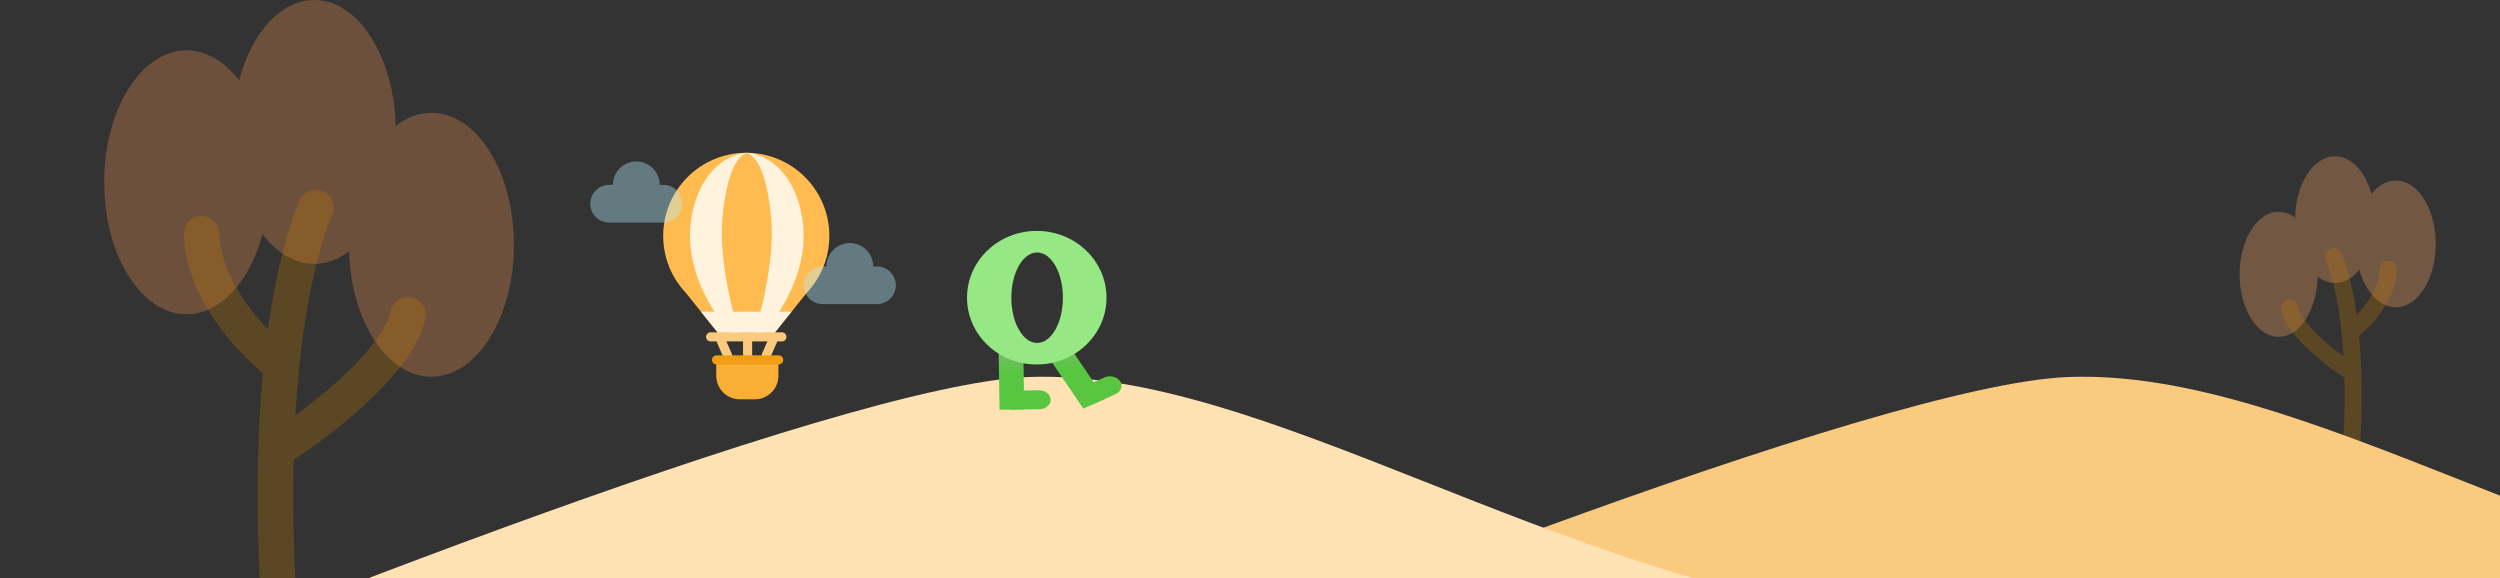 <svg width="1440" height="333" viewBox="0 0 1440 333" fill="none" xmlns="http://www.w3.org/2000/svg">
<rect x="0" y="0" width="1440" height="333" fill="#333333" stroke="none"/>
<path fill-rule="evenodd" clip-rule="evenodd" d="M1334.98 159.367C1338.01 161.695 1341.41 163 1345 163C1350.27 163 1355.13 160.184 1359.01 155.448C1362.61 168.153 1370.65 177 1380 177C1392.7 177 1403 160.658 1403 140.5C1403 120.342 1392.7 104 1380 104C1374.73 104 1369.87 106.816 1365.99 111.552C1362.39 98.847 1354.35 90 1345 90C1332.54 90 1322.39 105.732 1322.01 125.365C1319.12 123.206 1315.9 122 1312.5 122C1300.07 122 1290 138.118 1290 158C1290 177.882 1300.07 194 1312.5 194C1324.64 194 1334.54 178.616 1334.98 159.367Z" fill="#ED9D61" fill-opacity="0.34"/>
<path fill-rule="evenodd" clip-rule="evenodd" d="M1342.38 143.238C1339.85 144.251 1338.63 147.117 1339.64 149.64C1344.33 161.318 1347.19 176.152 1348.79 191.803C1348.79 191.839 1348.79 191.875 1348.8 191.911C1349.24 196.293 1349.59 200.74 1349.84 205.198C1345.85 202.296 1341.46 198.814 1337.39 195.071C1333.85 191.809 1330.63 188.428 1328.15 185.135C1325.63 181.792 1324.09 178.823 1323.53 176.372C1322.92 173.722 1320.28 172.067 1317.63 172.674C1314.98 173.281 1313.32 175.921 1313.93 178.571C1314.93 182.932 1317.37 187.186 1320.29 191.058C1323.24 194.979 1326.91 198.804 1330.73 202.317C1337.41 208.46 1344.82 213.896 1350.34 217.509C1350.88 239.449 1349.55 260.028 1348.11 272.554C1347.8 275.254 1349.74 277.695 1352.44 278.004C1355.14 278.314 1357.58 276.375 1357.89 273.674C1359.44 260.222 1360.84 238.029 1360.11 214.613C1359.9 207.677 1359.5 200.587 1358.85 193.552C1362.6 190.425 1367.29 185.751 1371.34 180.094C1376.21 173.296 1380.52 164.587 1380.67 155.111C1380.72 152.393 1378.55 150.153 1375.84 150.108C1373.12 150.063 1370.88 152.229 1370.83 154.947C1370.72 161.615 1367.62 168.378 1363.33 174.361C1361.46 176.98 1359.42 179.355 1357.46 181.399C1355.67 168.524 1352.91 156.262 1348.78 145.973C1347.77 143.45 1344.9 142.226 1342.38 143.238Z" fill="#C57900" fill-opacity="0.28"/>
<path fill-rule="evenodd" clip-rule="evenodd" d="M201.057 144.752C194.974 149.4 188.175 152 181 152C169.694 152 159.321 145.545 151.212 134.79C143.971 161.957 127.125 181 107.5 181C81.266 181 60 146.974 60 105C60 63.026 81.266 29 107.5 29C118.976 29 129.501 35.511 137.711 46.35C144.856 19.108 161.548 0 181 0C206.224 0 226.807 32.13 227.95 72.461C234.169 67.679 241.139 65 248.5 65C274.734 65 296 99.026 296 141C296 182.974 274.734 217 248.5 217C223.053 217 202.279 184.983 201.057 144.752Z" fill="#DD894C" fill-opacity="0.34"/>
<path fill-rule="evenodd" clip-rule="evenodd" d="M185.733 110.174C190.987 112.283 193.536 118.252 191.427 123.506C181.664 147.828 175.704 178.72 172.387 211.315C172.38 211.391 172.373 211.466 172.364 211.541C171.439 220.668 170.72 229.928 170.183 239.213C178.492 233.169 187.637 225.917 196.113 218.123C203.501 211.328 210.199 204.288 215.365 197.43C220.608 190.468 223.821 184.284 224.991 179.179C226.255 173.661 231.754 170.213 237.273 171.477C242.791 172.742 246.239 178.241 244.975 183.759C242.893 192.84 237.814 201.7 231.741 209.764C225.59 217.931 217.948 225.896 209.99 233.214C196.078 246.008 180.644 257.329 169.142 264.853C168.032 310.545 170.796 353.404 173.786 379.491C174.431 385.115 170.394 390.198 164.769 390.842C159.144 391.487 154.062 387.45 153.418 381.825C150.207 353.809 147.29 307.588 148.798 258.822C149.245 244.377 150.083 229.61 151.434 214.958C143.608 208.447 133.859 198.713 125.419 186.93C115.278 172.772 106.302 154.635 105.973 134.901C105.878 129.24 110.391 124.575 116.052 124.481C121.712 124.386 126.378 128.899 126.472 134.559C126.703 148.446 133.161 162.531 142.087 174.992C145.993 180.445 150.232 185.392 154.331 189.649C158.045 162.834 163.799 137.297 172.401 115.869C174.51 110.615 180.479 108.065 185.733 110.174Z" fill="#C57900" fill-opacity="0.28"/>
<path d="M1191.5 217.15C1082.7 221.15 710.833 369.483 538.5 443.15H530L548 541.65H2036.5V369.65C1989 373.983 1853.7 377.75 1692.5 358.15C1491 333.65 1327.5 212.15 1191.5 217.15Z" fill="#FACB7E"/>
<path d="M592.5 217.15C483.7 221.15 111.833 369.483 -60.5 443.15H-69L-51 541.65H1437.5V369.65C1390 373.983 1254.7 377.75 1093.5 358.15C892 333.65 728.5 212.15 592.5 217.15Z" fill="#FFE2B3"/>
<g clip-path="url(#clip0_549_5109)">
<path d="M636.441 229.76L623.991 235.387L602.073 203L614.528 197.373L636.441 229.76Z" fill="url(#paint0_linear_549_5109)"/>
<path d="M642.543 227.003L630.587 232.405C627.352 233.868 623.275 232.91 621.488 230.265C619.697 227.62 620.873 224.289 624.108 222.83L636.065 217.428C639.3 215.965 643.376 216.923 645.163 219.568C646.954 222.213 645.778 225.544 642.543 227.003Z" fill="#59C642"/>
<path d="M589.987 235.848L575.758 236L575.201 201.677L589.43 201.521L589.987 235.848Z" fill="url(#paint1_linear_549_5109)"/>
<path d="M598.587 235.751L583.291 235.916C579.591 235.956 576.557 233.539 576.506 230.517C576.456 227.495 579.415 225.014 583.115 224.974L598.411 224.81C602.111 224.77 605.145 227.187 605.195 230.209C605.245 233.23 602.287 235.711 598.587 235.751Z" fill="#59C642"/>
<path d="M597.177 133C574.987 133 557 150.225 557 171.475C557 192.724 574.987 209.949 597.177 209.949C619.366 209.949 637.354 192.724 637.354 171.475C637.354 150.225 619.366 133 597.177 133ZM597.386 197.525C589.179 197.525 582.529 185.863 582.529 171.475C582.529 157.087 589.179 145.424 597.386 145.424C605.593 145.424 612.243 157.087 612.243 171.475C612.243 185.863 605.593 197.525 597.386 197.525Z" fill="#95E883"/>
</g>
<path d="M412.561 207.465H448.369V216.418C448.369 223.919 442.288 230 434.787 230H426.143C418.642 230 412.561 223.919 412.561 216.418V207.465Z" fill="#F9AE35"/>
<path fill-rule="evenodd" clip-rule="evenodd" d="M464.568 168.771C472.704 160.193 477.696 148.603 477.696 135.848C477.696 109.422 456.273 88 429.848 88C403.422 88 382 109.422 382 135.848C382 148.603 386.991 160.193 395.127 168.771L413.641 191.876H423.674H436.022H446.054L464.568 168.771Z" fill="#FFBB4F"/>
<path d="M398.226 125.815C403.041 96.057 421.738 88.206 430.484 88C425.545 89.389 418.754 96.952 416.13 125.815C414.031 148.906 421.738 179.58 425.854 192.03H421.532C411.757 182.358 393.41 155.573 398.226 125.815Z" fill="#FFF3DE"/>
<path d="M462.106 125.815C457.291 96.057 438.594 88.206 429.848 88C434.787 89.389 441.578 96.952 444.202 125.815C446.301 148.906 438.594 179.58 434.478 192.03H438.8C448.575 182.358 466.922 155.573 462.106 125.815Z" fill="#FFF3DE"/>
<path fill-rule="evenodd" clip-rule="evenodd" d="M409.319 191.413C407.87 191.413 406.695 192.588 406.695 194.037C406.695 195.486 407.87 196.661 409.319 196.661H412.698L416.684 205.816C417.262 207.145 418.808 207.753 420.137 207.175C421.465 206.596 422.074 205.05 421.495 203.722L418.422 196.661H427.995V204.841C427.995 206.29 429.17 207.465 430.619 207.465C432.068 207.465 433.243 206.29 433.243 204.841V196.661H441.994L438.921 203.722C438.342 205.05 438.951 206.596 440.279 207.175C441.608 207.753 443.154 207.145 443.732 205.816L447.718 196.661H450.376C451.825 196.661 453 195.486 453 194.037C453 192.588 451.825 191.413 450.376 191.413H409.319Z" fill="#FACB7E"/>
<path d="M410.091 207.311C410.091 205.862 411.266 204.687 412.715 204.687H448.523C449.973 204.687 451.147 205.862 451.147 207.311C451.147 208.76 449.973 209.935 448.523 209.935H412.715C411.266 209.935 410.091 208.76 410.091 207.311Z" fill="#F19E17"/>
<path d="M455.932 179.528H403.763L413.332 191.413H446.363L455.932 179.528Z" fill="#FFF3DE"/>
<path fill-rule="evenodd" clip-rule="evenodd" d="M502.967 153.467C502.967 146.029 496.938 140 489.5 140C482.062 140 476.033 146.029 476.033 153.467H473.861C467.862 153.467 463 158.33 463 164.328C463 170.326 467.862 175.189 473.861 175.189H505.139C511.138 175.189 516 170.326 516 164.328C516 158.33 511.138 153.467 505.139 153.467H502.967Z" fill="#B1ECFF" fill-opacity="0.38"/>
<path fill-rule="evenodd" clip-rule="evenodd" d="M379.967 106.467C379.967 99.029 373.938 93 366.5 93C359.062 93 353.033 99.029 353.033 106.467H350.861C344.862 106.467 340 111.33 340 117.328C340 123.326 344.862 128.189 350.861 128.189H382.139C388.138 128.189 393 123.326 393 117.328C393 111.33 388.138 106.467 382.139 106.467H379.967Z" fill="#B1ECFF" fill-opacity="0.38"/>
<defs>
<linearGradient id="paint0_linear_549_5109" x1="619.257" y1="197.373" x2="619.257" y2="235.387" gradientUnits="userSpaceOnUse">
<stop stop-color="#77BC68"/>
<stop offset="0.39" stop-color="#59C642"/>
</linearGradient>
<linearGradient id="paint1_linear_549_5109" x1="582.594" y1="201.521" x2="582.594" y2="236" gradientUnits="userSpaceOnUse">
<stop stop-color="#77BC68"/>
<stop offset="0.39" stop-color="#59C642"/>
</linearGradient>
<clipPath id="clip0_549_5109">
<rect width="89" height="103" fill="white" transform="translate(557 133)"/>
</clipPath>
</defs>
</svg>
